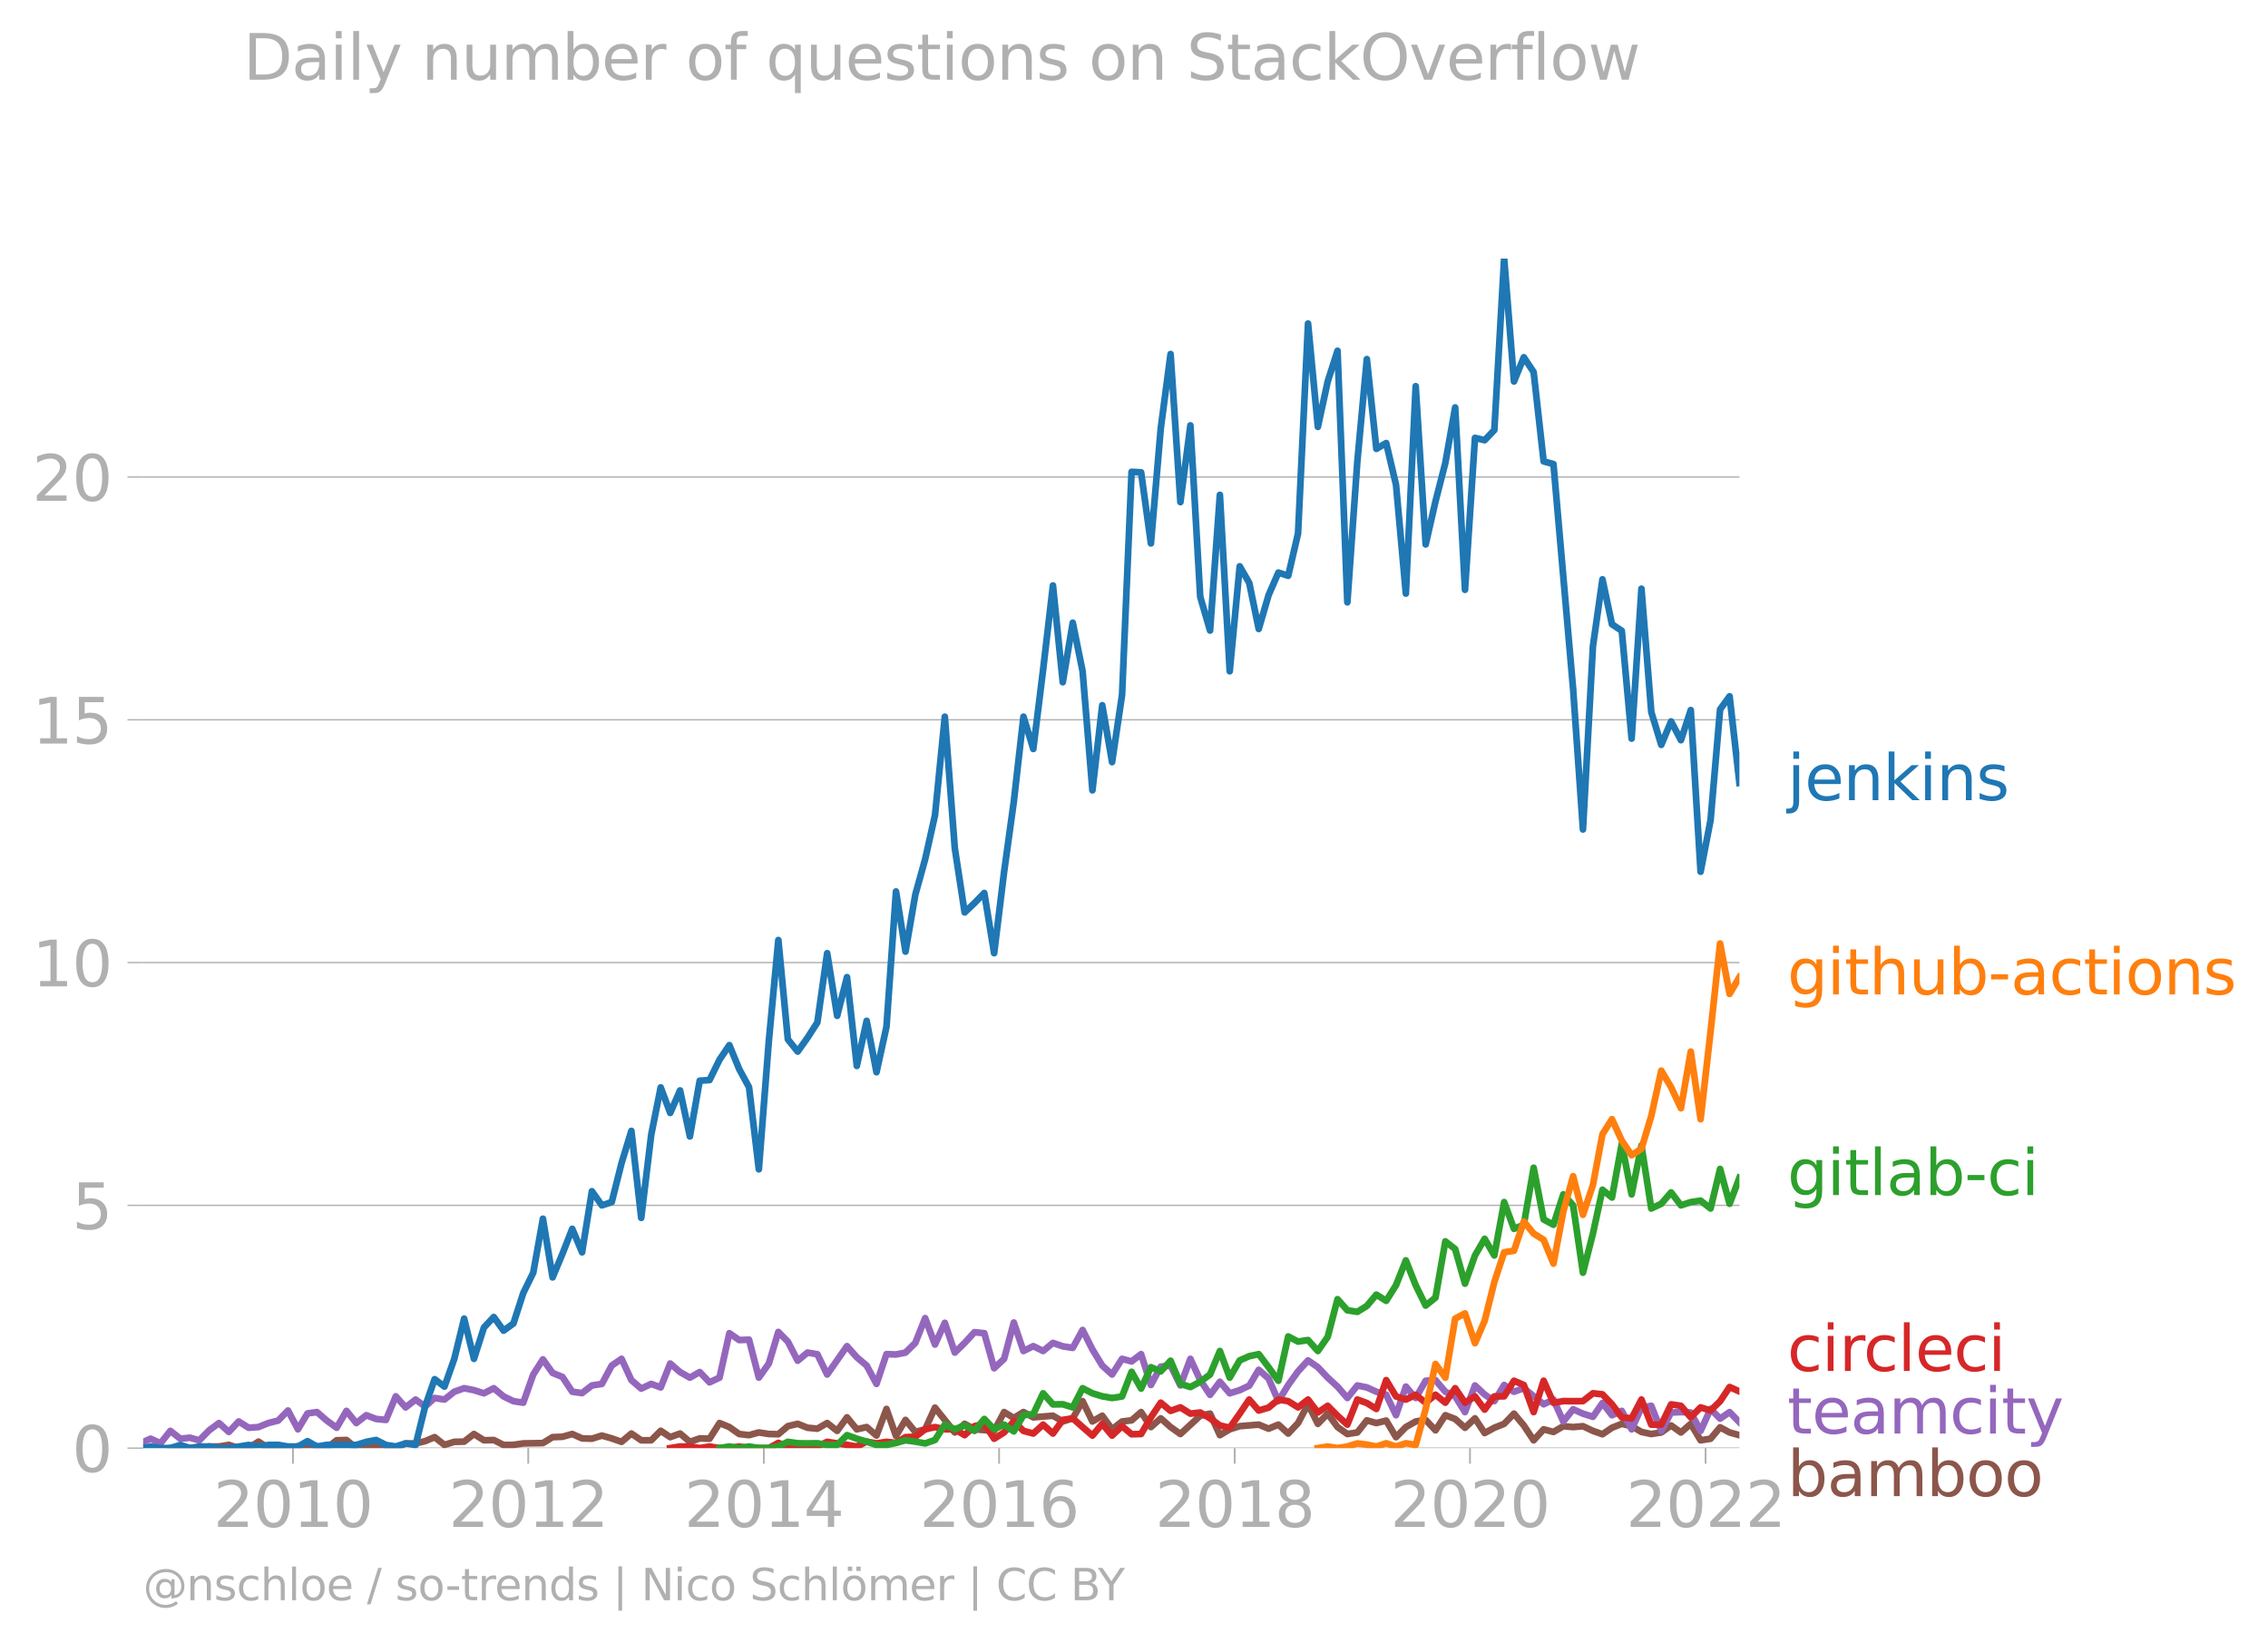 <svg xmlns:xlink="http://www.w3.org/1999/xlink" width="676.513" height="489.969" viewBox="0 0 507.385 367.477" xmlns="http://www.w3.org/2000/svg"><defs><style>*{stroke-linejoin:round;stroke-linecap:butt}</style></defs><g id="figure_1"><path d="M0 367.477h507.385V0H0v367.477z" style="fill:none" id="patch_1"/><g id="axes_1"><path d="M32.015 323.95h357.12V57.838H32.015V323.95z" style="fill:none" id="patch_2"/><g id="matplotlib.axis_1"><g id="xtick_1"><g id="line2d_1"><defs><path id="m16e65fb602" d="M0 0v3.5" style="stroke:#b0b0b0;stroke-width:.4"/></defs><use xlink:href="#m16e65fb602" x="65.542" y="323.95" style="fill:#b0b0b0;stroke:#b0b0b0;stroke-width:.4"/></g><g style="fill:#b0b0b0" transform="matrix(.14 0 0 -.14 47.727 341.588)" id="text_1"><defs><path id="DejaVuSans-32" d="M1228 531h2203V0H469v531q359 372 979 998 621 627 780 809 303 340 423 576 121 236 121 464 0 372-261 606-261 235-680 235-297 0-627-103-329-103-704-313v638q381 153 712 231 332 78 607 78 725 0 1156-363 431-362 431-968 0-288-108-546-107-257-392-607-78-91-497-524-418-433-1181-1211z" transform="scale(.016)"/><path id="DejaVuSans-30" d="M2034 4250q-487 0-733-480-245-479-245-1442 0-959 245-1439 246-480 733-480 491 0 736 480 246 480 246 1439 0 963-246 1442-245 480-736 480zm0 500q785 0 1199-621 414-620 414-1801 0-1178-414-1799Q2819-91 2034-91q-784 0-1198 620-414 621-414 1799 0 1181 414 1801 414 621 1198 621z" transform="scale(.016)"/><path id="DejaVuSans-31" d="M794 531h1031v3560L703 3866v575l1116 225h631V531h1031V0H794v531z" transform="scale(.016)"/></defs><use xlink:href="#DejaVuSans-32"/><use xlink:href="#DejaVuSans-30" x="63.623"/><use xlink:href="#DejaVuSans-31" x="127.246"/><use xlink:href="#DejaVuSans-30" x="190.869"/></g></g><g id="xtick_2"><use xlink:href="#m16e65fb602" x="118.177" y="323.95" style="fill:#b0b0b0;stroke:#b0b0b0;stroke-width:.4" id="line2d_2"/><g style="fill:#b0b0b0" transform="matrix(.14 0 0 -.14 100.362 341.588)" id="text_2"><use xlink:href="#DejaVuSans-32"/><use xlink:href="#DejaVuSans-30" x="63.623"/><use xlink:href="#DejaVuSans-31" x="127.246"/><use xlink:href="#DejaVuSans-32" x="190.869"/></g></g><g id="xtick_3"><use xlink:href="#m16e65fb602" x="170.883" y="323.95" style="fill:#b0b0b0;stroke:#b0b0b0;stroke-width:.4" id="line2d_3"/><g style="fill:#b0b0b0" transform="matrix(.14 0 0 -.14 153.068 341.588)" id="text_3"><defs><path id="DejaVuSans-34" d="M2419 4116 825 1625h1594v2491zm-166 550h794V1625h666v-525h-666V0h-628v1100H313v609l1940 2957z" transform="scale(.016)"/></defs><use xlink:href="#DejaVuSans-32"/><use xlink:href="#DejaVuSans-30" x="63.623"/><use xlink:href="#DejaVuSans-31" x="127.246"/><use xlink:href="#DejaVuSans-34" x="190.869"/></g></g><g id="xtick_4"><use xlink:href="#m16e65fb602" x="223.517" y="323.95" style="fill:#b0b0b0;stroke:#b0b0b0;stroke-width:.4" id="line2d_4"/><g style="fill:#b0b0b0" transform="matrix(.14 0 0 -.14 205.702 341.588)" id="text_4"><defs><path id="DejaVuSans-36" d="M2113 2584q-425 0-674-291-248-290-248-796 0-503 248-796 249-292 674-292t673 292q248 293 248 796 0 506-248 796-248 291-673 291zm1253 1979v-575q-238 112-480 171-242 60-480 60-625 0-955-422-329-422-376-1275 184 272 462 417 279 145 613 145 703 0 1111-427 408-426 408-1160 0-719-425-1154Q2819-91 2113-91q-810 0-1238 620-428 621-428 1799 0 1106 525 1764t1409 658q238 0 480-47t505-140z" transform="scale(.016)"/></defs><use xlink:href="#DejaVuSans-32"/><use xlink:href="#DejaVuSans-30" x="63.623"/><use xlink:href="#DejaVuSans-31" x="127.246"/><use xlink:href="#DejaVuSans-36" x="190.869"/></g></g><g id="xtick_5"><use xlink:href="#m16e65fb602" x="276.224" y="323.95" style="fill:#b0b0b0;stroke:#b0b0b0;stroke-width:.4" id="line2d_5"/><g style="fill:#b0b0b0" transform="matrix(.14 0 0 -.14 258.409 341.588)" id="text_5"><defs><path id="DejaVuSans-38" d="M2034 2216q-450 0-708-241-257-241-257-662 0-422 257-663 258-241 708-241t709 242q260 243 260 662 0 421-258 662-257 241-711 241zm-631 268q-406 100-633 378-226 279-226 679 0 559 398 884 399 325 1092 325 697 0 1094-325t397-884q0-400-227-679-226-278-629-378 456-106 710-416 255-309 255-755 0-679-414-1042Q2806-91 2034-91q-771 0-1186 362-414 363-414 1042 0 446 256 755 257 310 713 416zm-231 997q0-362 226-565 227-203 636-203 407 0 636 203 230 203 230 565 0 363-230 566-229 203-636 203-409 0-636-203-226-203-226-566z" transform="scale(.016)"/></defs><use xlink:href="#DejaVuSans-32"/><use xlink:href="#DejaVuSans-30" x="63.623"/><use xlink:href="#DejaVuSans-31" x="127.246"/><use xlink:href="#DejaVuSans-38" x="190.869"/></g></g><g id="xtick_6"><use xlink:href="#m16e65fb602" x="328.858" y="323.95" style="fill:#b0b0b0;stroke:#b0b0b0;stroke-width:.4" id="line2d_6"/><g style="fill:#b0b0b0" transform="matrix(.14 0 0 -.14 311.043 341.588)" id="text_6"><use xlink:href="#DejaVuSans-32"/><use xlink:href="#DejaVuSans-30" x="63.623"/><use xlink:href="#DejaVuSans-32" x="127.246"/><use xlink:href="#DejaVuSans-30" x="190.869"/></g></g><g id="xtick_7"><use xlink:href="#m16e65fb602" x="381.564" y="323.95" style="fill:#b0b0b0;stroke:#b0b0b0;stroke-width:.4" id="line2d_7"/><g style="fill:#b0b0b0" transform="matrix(.14 0 0 -.14 363.75 341.588)" id="text_7"><use xlink:href="#DejaVuSans-32"/><use xlink:href="#DejaVuSans-30" x="63.623"/><use xlink:href="#DejaVuSans-32" x="127.246"/><use xlink:href="#DejaVuSans-32" x="190.869"/></g></g></g><g id="matplotlib.axis_2"><g id="ytick_1"><path d="M32.015 323.95h357.12" clip-path="url(#p5be030b1d9)" style="fill:none;stroke:#b0b0b0;stroke-width:.3;stroke-linecap:square" id="line2d_8"/><g id="line2d_9"><defs><path id="m3be386b34f" d="M0 0h-3.5" style="stroke:#b0b0b0;stroke-width:.3"/></defs><use xlink:href="#m3be386b34f" x="32.015" y="323.95" style="fill:#b0b0b0;stroke:#b0b0b0;stroke-width:.3"/></g><use xlink:href="#DejaVuSans-30" style="fill:#b0b0b0" transform="matrix(.14 0 0 -.14 16.108 329.269)" id="text_8"/></g><g id="ytick_2"><path d="M32.015 269.641h357.12" clip-path="url(#p5be030b1d9)" style="fill:none;stroke:#b0b0b0;stroke-width:.3;stroke-linecap:square" id="line2d_10"/><use xlink:href="#m3be386b34f" x="32.015" y="269.641" style="fill:#b0b0b0;stroke:#b0b0b0;stroke-width:.3" id="line2d_11"/><g style="fill:#b0b0b0" transform="matrix(.14 0 0 -.14 16.108 274.96)" id="text_9"><defs><path id="DejaVuSans-35" d="M691 4666h2478v-532H1269V2991q137 47 274 70 138 23 276 23 781 0 1237-428 457-428 457-1159 0-753-469-1171Q2575-91 1722-91q-294 0-599 50Q819 9 494 109v635q281-153 581-228t634-75q541 0 856 284 316 284 316 772 0 487-316 771-315 285-856 285-253 0-505-56-251-56-513-175v2344z" transform="scale(.016)"/></defs><use xlink:href="#DejaVuSans-35"/></g></g><g id="ytick_3"><path d="M32.015 215.333h357.12" clip-path="url(#p5be030b1d9)" style="fill:none;stroke:#b0b0b0;stroke-width:.3;stroke-linecap:square" id="line2d_12"/><use xlink:href="#m3be386b34f" x="32.015" y="215.333" style="fill:#b0b0b0;stroke:#b0b0b0;stroke-width:.3" id="line2d_13"/><g style="fill:#b0b0b0" transform="matrix(.14 0 0 -.14 7.2 220.652)" id="text_10"><use xlink:href="#DejaVuSans-31"/><use xlink:href="#DejaVuSans-30" x="63.623"/></g></g><g id="ytick_4"><path d="M32.015 161.024h357.12" clip-path="url(#p5be030b1d9)" style="fill:none;stroke:#b0b0b0;stroke-width:.3;stroke-linecap:square" id="line2d_14"/><use xlink:href="#m3be386b34f" x="32.015" y="161.024" style="fill:#b0b0b0;stroke:#b0b0b0;stroke-width:.3" id="line2d_15"/><g style="fill:#b0b0b0" transform="matrix(.14 0 0 -.14 7.2 166.343)" id="text_11"><use xlink:href="#DejaVuSans-31"/><use xlink:href="#DejaVuSans-35" x="63.623"/></g></g><g id="ytick_5"><path d="M32.015 106.716h357.12" clip-path="url(#p5be030b1d9)" style="fill:none;stroke:#b0b0b0;stroke-width:.3;stroke-linecap:square" id="line2d_16"/><use xlink:href="#m3be386b34f" x="32.015" y="106.716" style="fill:#b0b0b0;stroke:#b0b0b0;stroke-width:.3" id="line2d_17"/><g style="fill:#b0b0b0" transform="matrix(.14 0 0 -.14 7.2 112.034)" id="text_12"><use xlink:href="#DejaVuSans-32"/><use xlink:href="#DejaVuSans-30" x="63.623"/></g></g></g><path d="m38.108 323.95 2.235-.35 2.127.35h2.127l2.199-.362 2.199.011 2.2-.373 2.198.724h2.235l2.2-1.448 2.199 1.448h4.398l4.362-.776 4.326.776 2.2-1.752 2.198-.058 2.2 1.81 2.234-.35 2.2-.012 2.199.362h2.199l2.199-1.051h2.235l2.127-.5 2.127-.902 2.2 1.729 2.198-.678 2.2-.046 2.198-1.706 2.236 1.402 2.199-.058 2.199 1.11 2.199-.024 2.199-.327 4.398-.073 2.163-1.329 2.2-.082 2.198-.619 2.2.981 2.199.07 2.235-.7 2.199.63 2.2.771 2.198-1.857 2.2 1.507h2.234l2.127-2.127 2.127 1.426 2.2-.806 2.199 1.857 2.199-.77 2.199.07 2.235-3.504 2.2.9 2.198 1.552 2.2.257 2.198-.607 2.236.35 2.127.05 2.127-1.801 2.199-.526 2.199.876 2.199.21 2.199-1.261 2.235 1.752 2.2-3.025 2.198 2.674 2.2-.502 2.199 1.904 2.235-5.957 2.127 6.044 2.127-3.591 2.199 2.686 2.199-.584 2.199-4.847 4.434 5.548 2.2-1.927 2.198 1.226 4.399.35 2.235-4.204 2.163 1.317 2.163-1.317 2.2 1.18 4.397-.362 2.2 1.284 2.235-.7 2.199-3.843 2.199 4.543 2.199-1.284 2.199 3.036 2.235-1.752 2.127-.25 2.127-1.852 2.2 3.352 2.198-1.95 2.2 1.95 2.199 1.553 4.434-4.087 2.199-.468 2.199 4.812 2.2-1.308 2.234-.7 4.254-.35 2.2.91 2.198-.91 2.2 1.996 2.199-2.347 2.235-4.205 2.199 4.38 2.199-2.278 2.2 3.002 2.198 1.553 2.235-.35 2.127-2.703 2.127.6 2.2-.548 2.199 3.702 2.199-2.254 2.199-1.25 2.235-.35 2.199 2.324 2.2-3.375 2.198.84 2.2 1.963 2.235-2.102 2.163 3.286 2.163-1.184 2.199-.876 2.199-2.278 2.199 2.64 2.199 3.317 2.235-2.453 2.2.584 2.198-1.284 2.2.198 2.199-.198 2.235 1.05 2.127.751 2.127-1.451 2.199-.876 2.199.526 2.2 1.284 2.198.467 2.235-.35 2.2-1.565 2.199 1.565 2.199-1.927 2.199 3.679 2.235-.35 2.127-2.553 2.127 1.151 2.199.607h0" clip-path="url(#p5be030b1d9)" style="fill:none;stroke:#8c564b;stroke-width:1.5;stroke-linecap:square" id="line2d_18"/><path d="m32.015 322.592 1.694-.744 2.2 1.016 2.199-2.768 2.235 1.752 2.127-.226 2.127.576 2.199-2.23 2.199-1.624 2.2 1.985 2.198-2.336 2.235 1.402 2.2-.152 2.199-.9 2.199-.548 2.199-2.254 2.235 4.204 2.127-3.554 2.127-.3 2.199 1.904 2.2 1.6 2.198-3.773 2.2 2.722 2.234-1.752 2.2.84 2.199.211 2.199-5.279 2.199 2.476 2.235-1.752 2.127 1.552 2.127-1.902 2.2.35 2.198-1.752 2.2-.782 2.198.432 2.236.7 2.199-1.132 2.199 1.833 2.199 1.063 2.199.339 2.235-6.307 2.163-3.383 2.163 3.033 2.2.887 2.198 3.317 2.2.304 2.199-1.705 2.235-.35 2.199-4.1 2.2-1.507 2.198 4.765 2.2 1.892 2.234-1.05 2.127.788 2.127-5.344 2.2 1.904 2.199 1.25 2.199-1.25 2.199 2.3 2.235-1.05 2.2-9.94 2.198 1.53 2.2-.081 2.198 8.49 2.236-3.153 2.127-7.07 2.127 2.165 2.199 4.275 2.199-1.822 2.199.373 2.199 4.532 4.434-6.342 2.2 2.488 2.198 1.857 2.2 4.1 2.235-6.658 2.127.075 2.127-.425 2.199-2.16 2.199-5.549 2.199 5.91 2.2-4.858 2.234 6.657 2.2-2.16 2.198-2.395 2.2.222 2.199 7.837 2.235-2.103 2.163-8.119 2.163 6.367 2.2-1.086 2.198 1.086 2.2-1.81 2.198.76 2.236.35 2.199-4.006 2.199 4.356 2.199 3.609 2.199 1.997 2.235-3.504 2.127.576 2.127-1.627 2.2 6.903 2.198-4.1 2.2-.245 2.199 4.45 2.235-5.957 2.199 4.765 2.199 3.294 2.199-2.932 2.2 2.582 2.234-.701 2.127-1.001 2.127-3.554 2.2 1.95 2.198 5.057 2.2-3.608 2.199-3.049 2.235-2.452 2.199 1.518 2.199 2.336 2.2 2.009 2.198 2.546 2.235-2.803 2.127.438 2.127.963 2.2.666 2.199 4.59 2.199-6.4 2.199 2.546 2.235-3.854 2.199-.14 2.2 2.592 2.198 1.028 2.2 3.527 2.235-5.956 2.163 2.03 2.163 1.473 2.199-3.608 2.199 1.506 2.199-.782 4.434 3.585 2.2-1.05 2.198 4.904 2.2-2.733 2.199.981 2.235.701 2.127-3.078 2.127 2.728 2.199-.97 2.199 4.123 2.2-4.847 2.198-.408 2.235 5.606 2.2-4.111 2.199-.094 2.199.094 2.199 4.11 2.235-4.905 2.127 2.165 2.127-1.464 2.199 2.266h0" clip-path="url(#p5be030b1d9)" style="fill:none;stroke:#9467bd;stroke-width:1.5;stroke-linecap:square" id="line2d_19"/><path d="m149.937 323.95 2.2-.362 2.199.011 2.199.35 2.199-.35 2.235.35h2.2l2.198-.35 2.2.35H172l2.127-1.163 2.127.813 2.199.35 2.199-.35 2.199-.011 2.199-1.04 2.235.35 2.2.328 2.198.373 2.2-1.097 2.199.397 2.235-.35 2.127.237 2.127-1.289 2.199-.082 2.199-1.67 2.199-.502 2.2.502h2.234l2.2 1.308 2.198-2.008 2.2-.526 2.199 3.329 2.235-1.402 2.163-2.489 2.163 2.139 2.2.595 2.198-1.997 2.2 1.997 2.198-3.048 2.236-.35 2.199 1.95 2.199 1.904 2.199-2.628 2.199 2.628 2.235-2.102 2.127 1.801 2.127-.05 2.2-3.725 2.198-3.282 2.2 1.833 2.199-.782 2.235 1.401 2.199-.256 2.199 1.308 2.199 1.588 2.2.514 2.234-3.154 2.127-3.153 2.127 2.453 2.2-.643 2.198-1.81 2.2.362 2.199 1.39 2.235-1.752 2.199 2.897 2.199-1.495 2.2 2.219 2.198 1.985 2.235-5.606 2.127.776 2.127 1.326 2.2-6.447 2.199 3.644 2.199.701 2.199-1.051 2.235 1.752 2.199-1.787 2.2 1.787 2.198-3.235 2.2 3.235 2.235-1.402 2.163 2.948 2.163-2.948 2.199-.023 2.199-3.48 2.199.946 2.199 6.061 2.235-7.007 2.2 4.928 2.198-.374 2.2.012 2.199-.012 2.235-1.751 2.127.237 2.127 2.215 2.199 2.932 2.199.222 2.2-4.205 2.198 5.606h2.235l2.2-4.52 2.199.316 2.199 2.58 2.199-2.23 2.235.7 2.127-2.064 2.127-3.19 2.199.992" clip-path="url(#p5be030b1d9)" style="fill:none;stroke:#d62728;stroke-width:1.5;stroke-linecap:square" id="line2d_20"/><g style="fill:#1f77b4" transform="matrix(.14 0 0 -.14 399.849 179.007)" id="text_13"><defs><path id="DejaVuSans-6a" d="M603 3500h575V-63q0-668-255-968-254-300-820-300h-219v487H38q328 0 446 152Q603-541 603-63v3563zm0 1363h575v-729H603v729z" transform="scale(.016)"/><path id="DejaVuSans-65" d="M3597 1894v-281H953q38-594 358-905t892-311q331 0 642 81t618 244V178Q3153 47 2828-22t-659-69q-838 0-1327 487-489 488-489 1320 0 859 464 1363 464 505 1252 505 706 0 1117-455 411-454 411-1235zm-575 169q-6 471-264 752-258 282-683 282-481 0-770-272t-333-766l2050 4z" transform="scale(.016)"/><path id="DejaVuSans-6e" d="M3513 2113V0h-575v2094q0 497-194 743-194 247-581 247-466 0-735-297-269-296-269-809V0H581v3500h578v-544q207 316 486 472 280 156 646 156 603 0 912-373 310-373 310-1098z" transform="scale(.016)"/><path id="DejaVuSans-6b" d="M581 4863h578V1991l1716 1509h734L1753 1863 3688 0h-750L1159 1709V0H581v4863z" transform="scale(.016)"/><path id="DejaVuSans-69" d="M603 3500h575V0H603v3500zm0 1363h575v-729H603v729z" transform="scale(.016)"/><path id="DejaVuSans-73" d="M2834 3397v-544q-243 125-506 187-262 63-544 63-428 0-642-131t-214-394q0-200 153-314t616-217l197-44q612-131 870-370t258-667q0-488-386-773Q2250-91 1575-91q-281 0-586 55T347 128v594q319-166 628-249 309-82 613-82 406 0 624 139 219 139 219 392 0 234-158 359-157 125-692 241l-200 47q-534 112-772 345-237 233-237 639 0 494 350 762 350 269 994 269 318 0 599-47 282-46 519-140z" transform="scale(.016)"/></defs><use xlink:href="#DejaVuSans-6a"/><use xlink:href="#DejaVuSans-65" x="27.783"/><use xlink:href="#DejaVuSans-6e" x="89.307"/><use xlink:href="#DejaVuSans-6b" x="152.686"/><use xlink:href="#DejaVuSans-69" x="210.596"/><use xlink:href="#DejaVuSans-6e" x="238.379"/><use xlink:href="#DejaVuSans-73" x="301.758"/></g><g style="fill:#ff7f0e" transform="matrix(.14 0 0 -.14 399.849 222.454)" id="text_14"><defs><path id="DejaVuSans-67" d="M2906 1791q0 625-258 968-257 344-723 344-462 0-720-344-258-343-258-968 0-622 258-966t720-344q466 0 723 344 258 344 258 966zm575-1357q0-893-397-1329-396-436-1215-436-303 0-572 45t-522 139v559q253-137 500-202 247-66 503-66 566 0 847 295t281 892v285q-178-310-456-463T1784 0Q1141 0 747 490 353 981 353 1791q0 812 394 1302 394 491 1037 491 388 0 666-153t456-462v531h575V434z" transform="scale(.016)"/><path id="DejaVuSans-74" d="M1172 4494v-994h1184v-447H1172V1153q0-428 117-550t477-122h590V0h-590q-666 0-919 248-253 249-253 905v1900H172v447h422v994h578z" transform="scale(.016)"/><path id="DejaVuSans-68" d="M3513 2113V0h-575v2094q0 497-194 743-194 247-581 247-466 0-735-297-269-296-269-809V0H581v4863h578V2956q207 316 486 472 280 156 646 156 603 0 912-373 310-373 310-1098z" transform="scale(.016)"/><path id="DejaVuSans-75" d="M544 1381v2119h575V1403q0-497 193-746 194-248 582-248 465 0 735 297 271 297 271 810v1984h575V0h-575v538q-209-319-486-474-276-155-642-155-603 0-916 375-312 375-312 1097zm1447 2203z" transform="scale(.016)"/><path id="DejaVuSans-62" d="M3116 1747q0 634-261 995t-717 361q-457 0-718-361t-261-995q0-634 261-995t718-361q456 0 717 361t261 995zM1159 2969q182 312 458 463 277 152 661 152 638 0 1036-506 399-506 399-1331T3314 415Q2916-91 2278-91q-384 0-661 152-276 152-458 464V0H581v4863h578V2969z" transform="scale(.016)"/><path id="DejaVuSans-2d" d="M313 2009h1684v-512H313v512z" transform="scale(.016)"/><path id="DejaVuSans-61" d="M2194 1759q-697 0-966-159t-269-544q0-306 202-486 202-179 548-179 479 0 768 339t289 901v128h-572zm1147 238V0h-575v531q-197-318-491-470T1556-91q-537 0-855 302-317 302-317 808 0 590 395 890 396 300 1180 300h807v57q0 397-261 614t-733 217q-300 0-585-72-284-72-546-216v532q315 122 612 182 297 61 578 61 760 0 1135-394 375-393 375-1193z" transform="scale(.016)"/><path id="DejaVuSans-63" d="M3122 3366v-538q-244 135-489 202t-495 67q-560 0-870-355-309-354-309-995t309-996q310-354 870-354 250 0 495 67t489 202V134Q2881 22 2623-34q-257-57-548-57-791 0-1257 497-465 497-465 1341 0 856 470 1346 471 491 1290 491 265 0 518-55 253-54 491-163z" transform="scale(.016)"/><path id="DejaVuSans-6f" d="M1959 3097q-462 0-731-361t-269-989q0-628 267-989 268-361 733-361 460 0 728 362 269 363 269 988 0 622-269 986-268 364-728 364zm0 487q750 0 1178-488 429-487 429-1349 0-859-429-1349Q2709-91 1959-91q-753 0-1180 489-426 490-426 1349 0 862 426 1349 427 488 1180 488z" transform="scale(.016)"/></defs><use xlink:href="#DejaVuSans-67"/><use xlink:href="#DejaVuSans-69" x="63.477"/><use xlink:href="#DejaVuSans-74" x="91.26"/><use xlink:href="#DejaVuSans-68" x="130.469"/><use xlink:href="#DejaVuSans-75" x="193.848"/><use xlink:href="#DejaVuSans-62" x="257.227"/><use xlink:href="#DejaVuSans-2d" x="320.703"/><use xlink:href="#DejaVuSans-61" x="356.787"/><use xlink:href="#DejaVuSans-63" x="418.066"/><use xlink:href="#DejaVuSans-74" x="473.047"/><use xlink:href="#DejaVuSans-69" x="512.256"/><use xlink:href="#DejaVuSans-6f" x="540.039"/><use xlink:href="#DejaVuSans-6e" x="601.221"/><use xlink:href="#DejaVuSans-73" x="664.6"/></g><g style="fill:#2ca02c" transform="matrix(.14 0 0 -.14 399.849 267.35)" id="text_15"><defs><path id="DejaVuSans-6c" d="M603 4863h575V0H603v4863z" transform="scale(.016)"/></defs><use xlink:href="#DejaVuSans-67"/><use xlink:href="#DejaVuSans-69" x="63.477"/><use xlink:href="#DejaVuSans-74" x="91.26"/><use xlink:href="#DejaVuSans-6c" x="130.469"/><use xlink:href="#DejaVuSans-61" x="158.252"/><use xlink:href="#DejaVuSans-62" x="219.531"/><use xlink:href="#DejaVuSans-2d" x="283.008"/><use xlink:href="#DejaVuSans-63" x="319.092"/><use xlink:href="#DejaVuSans-69" x="374.072"/></g><g style="fill:#d62728" transform="matrix(.14 0 0 -.14 399.849 306.692)" id="text_16"><defs><path id="DejaVuSans-72" d="M2631 2963q-97 56-211 82-114 27-251 27-488 0-749-317t-261-911V0H581v3500h578v-544q182 319 472 473 291 155 707 155 59 0 131-8 72-7 159-23l3-590z" transform="scale(.016)"/></defs><use xlink:href="#DejaVuSans-63"/><use xlink:href="#DejaVuSans-69" x="54.98"/><use xlink:href="#DejaVuSans-72" x="82.764"/><use xlink:href="#DejaVuSans-63" x="121.627"/><use xlink:href="#DejaVuSans-6c" x="176.607"/><use xlink:href="#DejaVuSans-65" x="204.391"/><use xlink:href="#DejaVuSans-63" x="265.914"/><use xlink:href="#DejaVuSans-69" x="320.895"/></g><g style="fill:#9467bd" transform="matrix(.14 0 0 -.14 399.849 320.692)" id="text_17"><defs><path id="DejaVuSans-6d" d="M3328 2828q216 388 516 572t706 184q547 0 844-383 297-382 297-1088V0h-578v2094q0 503-179 746-178 244-543 244-447 0-707-297-259-296-259-809V0h-578v2094q0 506-178 748t-550 242q-441 0-701-298-259-298-259-808V0H581v3500h578v-544q197 322 472 475t653 153q382 0 649-194 267-193 395-562z" transform="scale(.016)"/><path id="DejaVuSans-79" d="M2059-325q-243-625-475-815-231-191-618-191H506v481h338q237 0 368 113 132 112 291 531l103 262L191 3500h609L1894 763l1094 2737h609L2059-325z" transform="scale(.016)"/></defs><use xlink:href="#DejaVuSans-74"/><use xlink:href="#DejaVuSans-65" x="39.209"/><use xlink:href="#DejaVuSans-61" x="100.732"/><use xlink:href="#DejaVuSans-6d" x="162.012"/><use xlink:href="#DejaVuSans-63" x="259.424"/><use xlink:href="#DejaVuSans-69" x="314.404"/><use xlink:href="#DejaVuSans-74" x="342.188"/><use xlink:href="#DejaVuSans-79" x="381.396"/></g><g style="fill:#8c564b" transform="matrix(.14 0 0 -.14 399.849 334.692)" id="text_18"><use xlink:href="#DejaVuSans-62"/><use xlink:href="#DejaVuSans-61" x="63.477"/><use xlink:href="#DejaVuSans-6d" x="124.756"/><use xlink:href="#DejaVuSans-62" x="222.168"/><use xlink:href="#DejaVuSans-6f" x="285.645"/><use xlink:href="#DejaVuSans-6f" x="346.826"/></g><g style="fill:#b0b0b0" transform="matrix(.097 0 0 -.097 32.015 357.986)" id="text_19"><defs><path id="DejaVuSans-40" d="M2381 1678q0-447 222-702 222-254 610-254 384 0 604 256 221 256 221 700 0 438-225 695-225 258-607 258-378 0-602-256-223-256-223-697zm1703-934q-187-241-429-355t-564-114q-538 0-874 389t-336 1014q0 625 337 1015 338 391 873 391 322 0 565-117 244-117 428-354v409h447V722q457 69 714 417 258 349 258 902 0 334-99 628-98 294-298 544-325 409-792 626t-1017 217q-384 0-738-102-353-101-653-301-490-319-767-836-276-517-276-1120 0-497 179-932 180-434 521-765 328-325 759-495 431-171 922-171 403 0 792 136t714 389l281-347q-390-303-851-464t-936-161q-578 0-1091 205-512 205-912 595Q841 78 631 592q-209 514-209 1105 0 569 212 1084 213 516 607 907 403 396 931 607t1119 211q662 0 1229-272 568-271 952-771 234-307 357-666 124-359 124-744 0-822-497-1297T4084 263v481z" transform="scale(.016)"/><path id="DejaVuSans-2f" d="M1625 4666h531L531-594H0l1625 5260z" transform="scale(.016)"/><path id="DejaVuSans-64" d="M2906 2969v1894h575V0h-575v525q-181-312-458-464-276-152-664-152-634 0-1033 506-398 507-398 1332t398 1331q399 506 1033 506 388 0 664-152 277-151 458-463zM947 1747q0-634 261-995t717-361q456 0 718 361 263 361 263 995t-263 995q-262 361-718 361t-717-361q-261-361-261-995z" transform="scale(.016)"/><path id="DejaVuSans-7c" d="M1344 4891v-6400H813v6400h531z" transform="scale(.016)"/><path id="DejaVuSans-4e" d="M628 4666h850L3547 763v3903h612V0h-850L1241 3903V0H628v4666z" transform="scale(.016)"/><path id="DejaVuSans-53" d="M3425 4513v-616q-359 172-678 256-319 85-616 85-515 0-795-200t-280-569q0-310 186-468 186-157 705-254l381-78q706-135 1042-474t336-907q0-679-455-1029Q2797-91 1919-91q-331 0-705 75-373 75-773 222v650q384-215 753-325 369-109 725-109 540 0 834 212 294 213 294 607 0 343-211 537t-692 291l-385 75q-706 140-1022 440-315 300-315 835 0 619 436 975t1201 356q329 0 669-60 341-59 697-177z" transform="scale(.016)"/><path id="DejaVuSans-f6" d="M1959 3097q-462 0-731-361t-269-989q0-628 267-989 268-361 733-361 460 0 728 362 269 363 269 988 0 622-269 986-268 364-728 364zm0 487q750 0 1178-488 429-487 429-1349 0-859-429-1349Q2709-91 1959-91q-753 0-1180 489-426 490-426 1349 0 862 426 1349 427 488 1180 488zm295 1266h634v-631h-634v631zm-1222 0h634v-631h-634v631z" transform="scale(.016)"/><path id="DejaVuSans-43" d="M4122 4306v-665q-319 297-680 443-361 147-767 147-800 0-1225-489t-425-1414q0-922 425-1411t1225-489q406 0 767 147t680 444V359q-331-225-702-338-370-112-782-112-1060 0-1670 648-609 649-609 1771 0 1125 609 1773 610 649 1670 649 418 0 788-111 371-111 696-333z" transform="scale(.016)"/><path id="DejaVuSans-42" d="M1259 2228V519h1013q509 0 754 211 246 211 246 645 0 438-246 645-245 208-754 208H1259zm0 1919V2741h935q462 0 688 173 227 174 227 530 0 353-227 528-226 175-688 175h-935zm-631 519h1613q722 0 1112-300 391-300 391-853 0-429-200-682t-588-315q466-100 724-418 258-317 258-792 0-625-425-966Q3088 0 2303 0H628v4666z" transform="scale(.016)"/><path id="DejaVuSans-59" d="M-13 4666h679l1293-1919 1285 1919h678L2272 2222V0h-634v2222L-13 4666z" transform="scale(.016)"/></defs><use xlink:href="#DejaVuSans-40"/><use xlink:href="#DejaVuSans-6e" x="100"/><use xlink:href="#DejaVuSans-73" x="163.379"/><use xlink:href="#DejaVuSans-63" x="215.479"/><use xlink:href="#DejaVuSans-68" x="270.459"/><use xlink:href="#DejaVuSans-6c" x="333.838"/><use xlink:href="#DejaVuSans-6f" x="361.621"/><use xlink:href="#DejaVuSans-65" x="422.803"/><use xlink:href="#DejaVuSans-20" x="484.326"/><use xlink:href="#DejaVuSans-2f" x="516.113"/><use xlink:href="#DejaVuSans-20" x="549.805"/><use xlink:href="#DejaVuSans-73" x="581.592"/><use xlink:href="#DejaVuSans-6f" x="633.691"/><use xlink:href="#DejaVuSans-2d" x="696.748"/><use xlink:href="#DejaVuSans-74" x="732.832"/><use xlink:href="#DejaVuSans-72" x="772.041"/><use xlink:href="#DejaVuSans-65" x="810.904"/><use xlink:href="#DejaVuSans-6e" x="872.428"/><use xlink:href="#DejaVuSans-64" x="935.807"/><use xlink:href="#DejaVuSans-73" x="999.283"/><use xlink:href="#DejaVuSans-20" x="1051.383"/><use xlink:href="#DejaVuSans-7c" x="1083.17"/><use xlink:href="#DejaVuSans-20" x="1116.861"/><use xlink:href="#DejaVuSans-4e" x="1148.648"/><use xlink:href="#DejaVuSans-69" x="1223.453"/><use xlink:href="#DejaVuSans-63" x="1251.236"/><use xlink:href="#DejaVuSans-6f" x="1306.217"/><use xlink:href="#DejaVuSans-20" x="1367.398"/><use xlink:href="#DejaVuSans-53" x="1399.186"/><use xlink:href="#DejaVuSans-63" x="1462.662"/><use xlink:href="#DejaVuSans-68" x="1517.643"/><use xlink:href="#DejaVuSans-6c" x="1581.021"/><use xlink:href="#DejaVuSans-f6" x="1608.805"/><use xlink:href="#DejaVuSans-6d" x="1669.986"/><use xlink:href="#DejaVuSans-65" x="1767.398"/><use xlink:href="#DejaVuSans-72" x="1828.922"/><use xlink:href="#DejaVuSans-20" x="1870.035"/><use xlink:href="#DejaVuSans-7c" x="1901.822"/><use xlink:href="#DejaVuSans-20" x="1935.514"/><use xlink:href="#DejaVuSans-43" x="1967.301"/><use xlink:href="#DejaVuSans-43" x="2037.125"/><use xlink:href="#DejaVuSans-20" x="2106.949"/><use xlink:href="#DejaVuSans-42" x="2138.736"/><use xlink:href="#DejaVuSans-59" x="2201.84"/></g><g style="fill:#b0b0b0" transform="matrix(.14 0 0 -.14 54.43 17.838)" id="text_20"><defs><path id="DejaVuSans-44" d="M1259 4147V519h763q966 0 1414 437 448 438 448 1382 0 937-448 1373t-1414 436h-763zm-631 519h1297q1356 0 1990-564 635-564 635-1764 0-1207-638-1773Q3275 0 1925 0H628v4666z" transform="scale(.016)"/><path id="DejaVuSans-66" d="M2375 4863v-479h-550q-309 0-430-125-120-125-120-450v-309h947v-447h-947V0H697v3053H147v447h550v244q0 584 272 851 272 268 862 268h544z" transform="scale(.016)"/><path id="DejaVuSans-71" d="M947 1747q0-634 261-995t717-361q456 0 718 361 263 361 263 995t-263 995q-262 361-718 361t-717-361q-261-361-261-995zM2906 525q-181-312-458-464-276-152-664-152-634 0-1033 506-398 507-398 1332t398 1331q399 506 1033 506 388 0 664-152 277-151 458-463v531h575v-4831h-575V525z" transform="scale(.016)"/><path id="DejaVuSans-4f" d="M2522 4238q-688 0-1093-513-404-512-404-1397 0-881 404-1394 405-512 1093-512 687 0 1089 512 402 513 402 1394 0 885-402 1397-402 513-1089 513zm0 512q981 0 1568-658 588-658 588-1764 0-1103-588-1761Q3503-91 2522-91q-984 0-1574 656-589 657-589 1763t589 1764q590 658 1574 658z" transform="scale(.016)"/><path id="DejaVuSans-76" d="M191 3500h609L1894 563l1094 2937h609L2284 0h-781L191 3500z" transform="scale(.016)"/><path id="DejaVuSans-77" d="M269 3500h575l719-2731 715 2731h678l719-2731 716 2731h575L4050 0h-678l-753 2869L1863 0h-679L269 3500z" transform="scale(.016)"/></defs><use xlink:href="#DejaVuSans-44"/><use xlink:href="#DejaVuSans-61" x="77.002"/><use xlink:href="#DejaVuSans-69" x="138.281"/><use xlink:href="#DejaVuSans-6c" x="166.064"/><use xlink:href="#DejaVuSans-79" x="193.848"/><use xlink:href="#DejaVuSans-20" x="253.027"/><use xlink:href="#DejaVuSans-6e" x="284.814"/><use xlink:href="#DejaVuSans-75" x="348.193"/><use xlink:href="#DejaVuSans-6d" x="411.572"/><use xlink:href="#DejaVuSans-62" x="508.984"/><use xlink:href="#DejaVuSans-65" x="572.461"/><use xlink:href="#DejaVuSans-72" x="633.984"/><use xlink:href="#DejaVuSans-20" x="675.098"/><use xlink:href="#DejaVuSans-6f" x="706.885"/><use xlink:href="#DejaVuSans-66" x="768.066"/><use xlink:href="#DejaVuSans-20" x="803.271"/><use xlink:href="#DejaVuSans-71" x="835.059"/><use xlink:href="#DejaVuSans-75" x="898.535"/><use xlink:href="#DejaVuSans-65" x="961.914"/><use xlink:href="#DejaVuSans-73" x="1023.438"/><use xlink:href="#DejaVuSans-74" x="1075.537"/><use xlink:href="#DejaVuSans-69" x="1114.746"/><use xlink:href="#DejaVuSans-6f" x="1142.529"/><use xlink:href="#DejaVuSans-6e" x="1203.711"/><use xlink:href="#DejaVuSans-73" x="1267.09"/><use xlink:href="#DejaVuSans-20" x="1319.189"/><use xlink:href="#DejaVuSans-6f" x="1350.977"/><use xlink:href="#DejaVuSans-6e" x="1412.158"/><use xlink:href="#DejaVuSans-20" x="1475.537"/><use xlink:href="#DejaVuSans-53" x="1507.324"/><use xlink:href="#DejaVuSans-74" x="1570.801"/><use xlink:href="#DejaVuSans-61" x="1610.01"/><use xlink:href="#DejaVuSans-63" x="1671.289"/><use xlink:href="#DejaVuSans-6b" x="1726.27"/><use xlink:href="#DejaVuSans-4f" x="1784.18"/><use xlink:href="#DejaVuSans-76" x="1862.891"/><use xlink:href="#DejaVuSans-65" x="1922.07"/><use xlink:href="#DejaVuSans-72" x="1983.594"/><use xlink:href="#DejaVuSans-66" x="2024.707"/><use xlink:href="#DejaVuSans-6c" x="2059.912"/><use xlink:href="#DejaVuSans-6f" x="2087.695"/><use xlink:href="#DejaVuSans-77" x="2148.877"/></g><path d="m160.969 323.95 2.2-.362 2.198.362 2.2-.362 2.198.362h2.236l2.127-.388 2.127-1.014 2.199.316 2.199.035 2.199-.035 2.199.385h2.235l2.2-2.196 2.198.795 2.2.654 2.199.747h2.235l2.127-.463 2.127-.588 2.199.304 2.199.397 2.199-.76 2.2-3.445 2.234 1.051 2.2-.864 2.198 1.215 2.2-2.663 2.199 2.312 2.235-1.05 2.163 1.51 2.163-3.613 2.2-.245 2.198-4.66 2.2 2.487 2.198-.035 2.236.701 2.199-4.286 2.199 1.133 2.199.677 2.199.374 2.235-.35 2.127-5.507 2.127 3.754 2.2-4.788 2.198.934 2.2-2.382 2.199 5.185 2.235.701 2.199-1.18 2.199-1.623 2.199-5.256 2.2 5.957 2.234-3.854 2.127-.939 2.127-.463 2.2 2.92 2.198 3.037 2.2-9.916 2.199 1.156 2.235-.35 2.199 2.452 2.199-3.153 2.2-8.432 2.198 2.476 2.235.35 2.127-1.326 2.127-2.528 2.2 1.39 2.199-3.492 2.199-5.56 2.199 5.56 2.235 4.554 2.199-1.787 2.2-12.578 2.198 1.717 2.2 7.743 2.235-6.307 2.163-3.72 2.163 3.72 2.199-11.936 2.199 5.98 2.199-.911 2.199-12.754 2.235 11.563 2.2 1.19 2.198-6.796 2.2 2.452 2.199 15.066 2.235-8.759 2.127-9.798 2.127 1.74 2.199-12.007 2.199 11.306 2.2-10.944 2.198 14.097 2.235-1.051 2.2-2.546 2.199 2.896 2.199-.724 2.199-.327 2.235 1.752 2.127-8.847 2.127 7.796 2.199-5.805" clip-path="url(#p5be030b1d9)" style="fill:none;stroke:#2ca02c;stroke-width:1.5;stroke-linecap:square" id="line2d_21"/><path d="m294.826 323.95 2.199-.35 2.2.35 2.198-.35 2.235-.701 2.127.275 2.127.425 2.2-.735 2.199.735 2.199-.735 2.199.385 2.235-8.059 2.199-10.067 2.2 3.06 2.198-13.198 2.2-1.168 2.235 6.657 2.163-4.99 2.163-8.674 2.199-6.67 2.199-.338 2.199-6.54 2.199 2.686 2.235 1.402 2.2 5.325 2.198-11.632 2.2-7.919 2.199 8.62 2.235-6.658 2.127-11.35 2.127-3.366 2.199 4.789 2.199 3.27 2.2-1.46 2.198-7.3 2.235-10.16 2.2 3.702 2.199 4.707 2.199-12.672 2.199 15.124 2.235-19.62 2.127-19.684 2.127 11.274 2.199-3.749" clip-path="url(#p5be030b1d9)" style="fill:none;stroke:#ff7f0e;stroke-width:1.5;stroke-linecap:square" id="line2d_22"/><path d="m32.015 323.95 1.694-.35 2.2.35h2.199l2.235-.7 2.127.7 2.127-.35 2.199-.012 2.199.362h2.2l4.433-.7 2.2.338 2.199-.339 2.199-.023 2.199.373h2.235l2.127-1.2 2.127 1.2 2.199-.373 6.597.023 2.235-.7 2.2-.41 2.199 1.11 2.199.339 2.199-.69 2.235.351 2.127-8.61 2.127-6.106 2.2 1.659 2.198-6.214 2.2-8.993 2.198 8.993 2.236-7.007 2.199-2.348 2.199 3.048 2.199-1.6 2.199-6.809 2.235-4.555 2.163-12.07 2.163 13.122 2.2-5.256 2.198-5.606 2.2 5.244 2.199-13.653 2.235 3.153 2.199-.724 2.2-8.736 2.198-7.194 2.2 19.457 2.234-18.57 2.127-10.611 2.127 5.706 2.2-5.034 2.199 10.29 2.199-12.462 2.199-.152 2.235-4.555 2.2-3.258 2.198 5.36 2.2 4.053 2.198 18.372 2.236-28.731 2.127-22.562 2.127 22.211 2.199 2.745 2.199-3.095 2.199-3.422 2.199-15.499 2.235 14.016 2.2-8.655 2.198 19.867 2.2-10.091 2.199 11.492 2.235-10.16 2.127-30.271 2.127 13.452 2.199-12.754 2.199-7.918 2.199-9.823 2.2-22.062 2.234 29.432 2.2 14.354 2.198-2.09 2.2-2.255 2.199 13.466 2.235-18.22 2.163-15.633 2.163-19.054 2.2 7.218 2.198-17.729 2.2-18.839 2.198 21.642 2.236-13.314 2.199 10.861 2.199 26.63 2.199-19.026 2.199 12.718 2.235-15.066 2.127-49.866 2.127.112 2.2 15.896 2.198-25.706 2.2-16.655 2.199 33.123 2.235-17.169 2.199 38.355 2.199 7.545 2.199-30.355 2.2 39.464 2.234-23.475 2.127 3.692 2.127 10.323 2.2-7.556 2.198-5.057 2.2.712 2.199-9.472 2.235-46.95 2.199 23.113 2.199-10.15 2.2-6.867 2.198 56.27 2.235-31.533 2.127-22.875 2.127 20.072 2.2-1.297 2.199 9.355 2.199 24.317 2.199-46.39 2.235 35.388 2.199-9.636 2.2-8.584 2.198-12.415 2.2 40.796 2.235-33.987 2.163.52 2.163-2.272 2.199-38.366 2.199 27.504 2.199-5.419 2.199 3.317 2.235 19.972 2.2.607 4.397 50.326 2.2 31.406 2.235-40.995 2.127-14.953 2.127 10.048 2.199 1.46 2.199 24.118 2.2-33.532 2.198 27.575 2.235 7.358 2.2-5.244 2.199 4.193 2.199-6.727 2.199 36.159 2.235-11.563 2.127-24.751 2.127-2.929 2.199 19.376h0" clip-path="url(#p5be030b1d9)" style="fill:none;stroke:#1f77b4;stroke-width:1.5;stroke-linecap:square" id="line2d_23"/></g></g><defs><clipPath id="p5be030b1d9"><path d="M32.015 57.838h357.12V323.95H32.015z"/></clipPath></defs></svg>